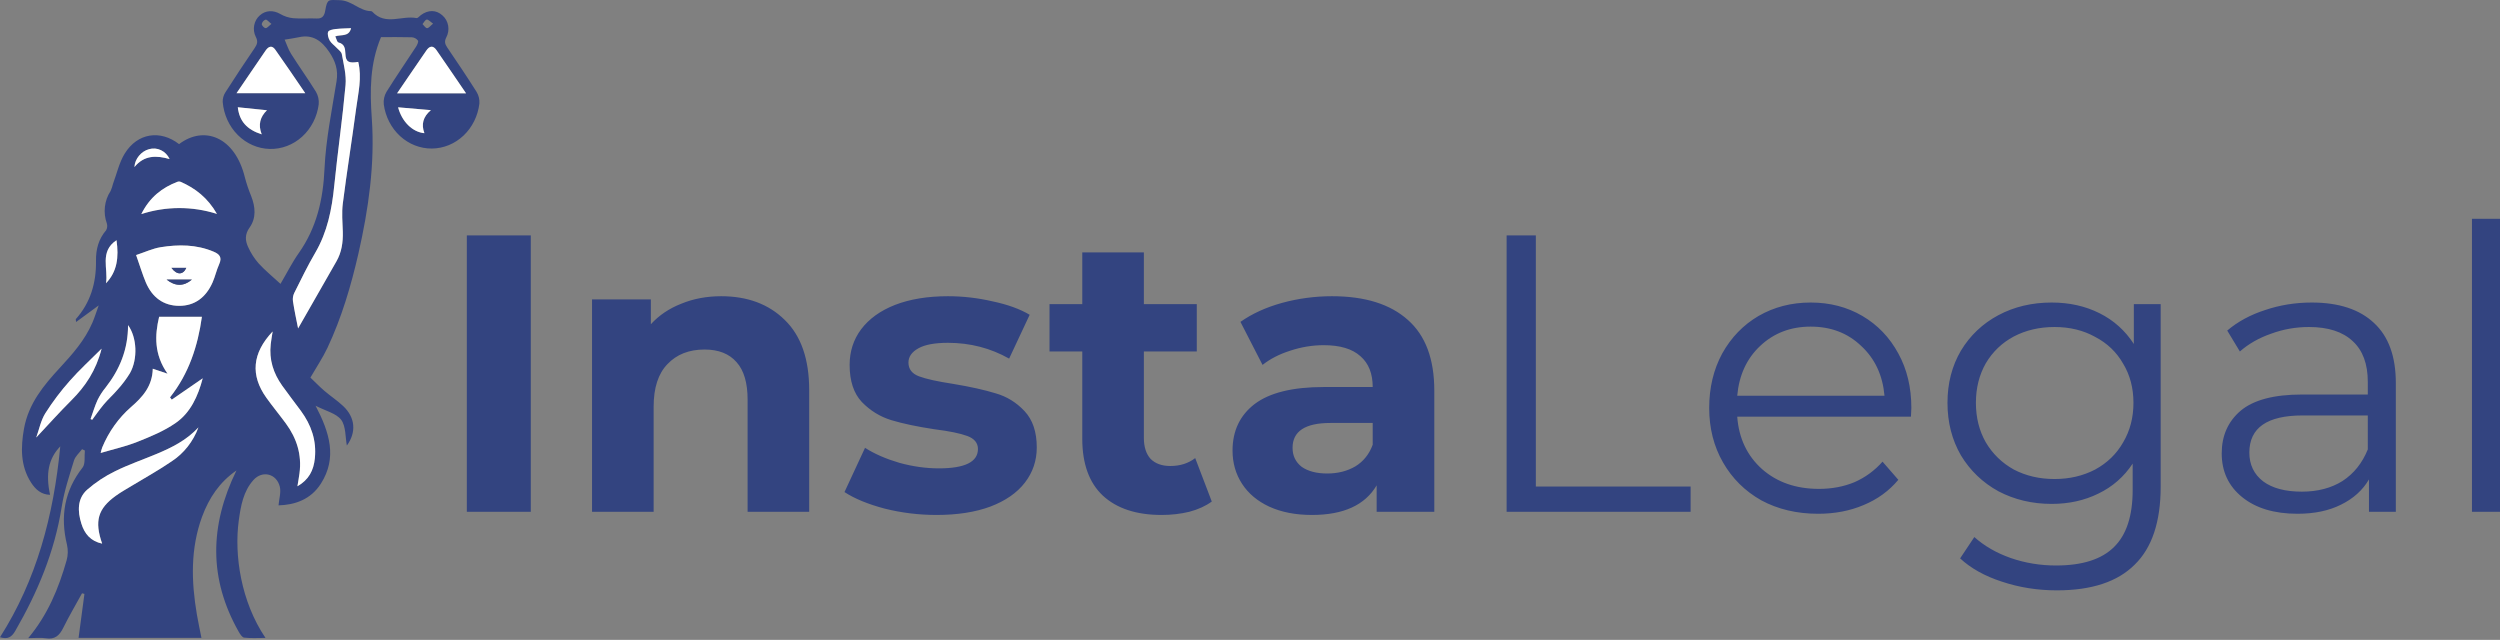 <svg width="168" height="43" viewBox="0 0 168 43" fill="none" xmlns="http://www.w3.org/2000/svg">
<rect x="0" y="0" width="168" height="43" fill="#808080" stroke="none"/>
<path d="M15.89 31.615C14.749 32.4 14.049 33.461 13.582 34.716C12.793 36.868 12.852 39.079 13.232 41.304C13.319 41.817 13.432 42.326 13.537 42.864H5.28L5.674 39.91L5.512 39.869C5.089 40.642 4.641 41.4 4.25 42.191C3.994 42.718 3.672 42.985 3.096 42.894C2.737 42.838 2.364 42.883 1.896 42.883C3.209 41.316 3.941 39.537 4.476 37.657C4.571 37.318 4.58 36.957 4.503 36.613C4.032 34.684 4.336 32.969 5.551 31.417C5.747 31.166 5.66 30.662 5.703 30.276L5.515 30.184C5.329 30.436 5.06 30.66 4.972 30.947C4.657 31.977 4.311 33.011 4.144 34.073C3.665 37.097 2.518 39.812 1.026 42.396C0.781 42.819 0.523 42.979 0 42.822C2.45 38.977 3.599 34.691 4.05 29.997C3.254 30.819 3.061 31.847 3.364 33.251C2.772 33.24 2.384 32.891 2.082 32.421C1.368 31.303 1.39 30.062 1.613 28.806C1.917 27.116 2.934 25.896 4.016 24.724C4.862 23.805 5.698 22.874 6.211 21.68C6.363 21.327 6.477 20.954 6.632 20.523L5.115 21.637C5.099 21.5 5.083 21.459 5.094 21.446C6.074 20.35 6.474 19.016 6.451 17.523C6.44 16.749 6.627 16.061 7.13 15.475C7.169 15.407 7.193 15.33 7.202 15.251C7.211 15.172 7.203 15.091 7.18 15.016C7.051 14.659 7.006 14.274 7.05 13.894C7.093 13.514 7.224 13.152 7.43 12.839C7.5 12.682 7.555 12.518 7.595 12.35C7.852 11.665 8.012 10.915 8.385 10.315C9.243 8.93 10.774 8.71 12.034 9.685C13.704 8.414 15.787 9.182 16.456 11.922C16.569 12.349 16.709 12.766 16.877 13.172C17.164 13.903 17.231 14.649 16.772 15.292C16.443 15.75 16.475 16.171 16.673 16.597C16.855 17.004 17.095 17.378 17.385 17.706C17.822 18.183 18.325 18.591 18.849 19.076C19.269 18.363 19.627 17.645 20.079 17.005C21.271 15.312 21.715 13.429 21.808 11.325C21.898 9.363 22.305 7.414 22.615 5.468C22.743 4.704 22.533 4.098 22.126 3.496C21.613 2.73 21.001 2.297 20.09 2.5C19.773 2.57 19.448 2.611 19.129 2.664C19.271 2.987 19.379 3.337 19.564 3.623C20.105 4.479 20.695 5.301 21.231 6.166C21.38 6.419 21.445 6.718 21.417 7.015C21.308 7.859 20.912 8.631 20.305 9.183C19.698 9.735 18.921 10.029 18.124 10.009C17.327 9.989 16.564 9.656 15.982 9.074C15.399 8.493 15.038 7.702 14.966 6.853C14.959 6.623 15.022 6.397 15.145 6.208C15.787 5.204 16.442 4.211 17.113 3.23C17.286 2.975 17.353 2.785 17.186 2.47C17.069 2.235 17.032 1.963 17.081 1.702C17.13 1.441 17.262 1.207 17.455 1.038C17.848 0.68 18.375 0.672 18.833 0.939C19.104 1.097 19.402 1.194 19.71 1.224C20.233 1.27 20.763 1.218 21.289 1.244C21.674 1.263 21.802 1.041 21.857 0.705C21.994 -0.109 22.089 -0.002 22.819 0.012C23.638 0.027 24.162 0.742 24.93 0.748C24.964 0.75 24.996 0.765 25.021 0.79C25.907 1.742 27.008 1.02 27.991 1.215C28.073 1.231 28.185 1.089 28.28 1.017C28.776 0.648 29.319 0.654 29.734 1.037C29.934 1.21 30.07 1.454 30.117 1.725C30.164 1.995 30.119 2.275 29.991 2.513C29.85 2.787 29.901 2.961 30.053 3.189C30.72 4.172 31.386 5.159 32.021 6.167C32.167 6.402 32.235 6.681 32.215 6.962C32.114 7.792 31.736 8.555 31.15 9.11C30.563 9.666 29.808 9.975 29.025 9.982C28.241 9.989 27.482 9.692 26.887 9.147C26.293 8.602 25.903 7.845 25.79 7.017C25.759 6.72 25.824 6.421 25.974 6.169C26.615 5.142 27.3 4.149 27.959 3.138C28.037 3.018 28.137 2.8 28.087 2.727C28.037 2.662 27.975 2.609 27.905 2.571C27.835 2.533 27.758 2.511 27.68 2.505C26.954 2.483 26.226 2.496 25.603 2.496C24.848 4.297 24.854 6.103 24.984 7.943C25.2 11.028 24.767 14.037 24.086 17.039C23.583 19.231 22.952 21.361 22.004 23.377C21.693 24.037 21.281 24.645 20.859 25.374C21.151 25.648 21.459 25.974 21.794 26.26C22.203 26.612 22.657 26.908 23.052 27.278C23.891 28.063 23.95 29.059 23.309 29.941C23.203 29.393 23.251 28.639 22.924 28.208C22.597 27.778 21.885 27.614 21.207 27.267C22.152 29.07 22.671 30.765 21.564 32.5C20.871 33.587 19.793 33.929 18.717 33.961C18.756 33.517 18.894 33.083 18.805 32.711C18.589 31.826 17.634 31.593 17.037 32.251C16.351 33.009 16.178 34.002 16.044 34.991C15.733 37.298 16.188 40.423 17.84 42.868C17.327 42.868 16.864 42.9 16.406 42.849C16.271 42.834 16.13 42.608 16.039 42.449C14.035 38.91 14.071 35.336 15.89 31.615ZM10.265 24.779C10.238 25.974 9.552 26.706 8.794 27.364C7.965 28.091 7.306 29.016 6.871 30.063C6.827 30.186 6.791 30.313 6.764 30.441C7.623 30.186 8.457 30.003 9.244 29.688C10.124 29.336 11.023 28.965 11.809 28.422C12.8 27.737 13.306 26.627 13.622 25.423L11.541 26.855L11.424 26.701C12.689 25.11 13.296 23.238 13.567 21.286H10.692C10.396 22.541 10.347 23.811 11.257 25.111L10.265 24.779ZM20.03 22.071C20.88 20.589 21.743 19.079 22.608 17.571C22.959 16.96 23.055 16.291 23.035 15.587C23.019 14.954 22.961 14.31 23.035 13.688C23.309 11.552 23.649 9.426 23.933 7.292C24.07 6.26 24.336 5.227 24.073 4.171C23.432 4.274 23.233 4.171 23.21 3.623C23.193 3.24 23.145 2.967 22.741 2.863C22.648 2.838 22.603 2.601 22.529 2.452C22.95 2.315 23.439 2.501 23.592 1.904C23.216 1.923 22.88 1.922 22.549 1.963C22.371 1.985 22.103 2.03 22.05 2.15C21.986 2.298 22.061 2.561 22.156 2.731C22.265 2.922 22.463 3.053 22.616 3.218C22.744 3.355 22.942 3.492 22.97 3.649C23.089 4.334 23.28 5.045 23.22 5.725C23.018 7.978 22.689 10.22 22.462 12.472C22.301 14.076 21.993 15.609 21.18 17.002C20.667 17.876 20.222 18.797 19.769 19.706C19.689 19.875 19.659 20.067 19.686 20.254C19.78 20.842 19.909 21.437 20.032 22.071H20.03ZM9.146 17.14C9.402 17.86 9.568 18.43 9.796 18.972C10.228 19.993 10.996 20.553 12.04 20.553C13.084 20.553 13.842 19.983 14.287 18.976C14.46 18.584 14.55 18.154 14.727 17.762C14.945 17.284 14.748 17.077 14.357 16.913C13.202 16.424 11.997 16.42 10.798 16.613C10.26 16.699 9.745 16.943 9.146 17.14ZM6.865 36.532C6.333 35.01 6.581 34.18 7.798 33.307C8.149 33.055 8.528 32.848 8.896 32.622C9.778 32.084 10.684 31.584 11.54 31C12.355 30.469 12.985 29.669 13.336 28.721C12.543 29.578 11.552 30.07 10.528 30.502C9.597 30.891 8.64 31.217 7.736 31.666C7.06 31.993 6.426 32.413 5.852 32.916C5.192 33.51 5.211 34.358 5.467 35.179C5.683 35.872 6.087 36.366 6.865 36.532ZM18.322 22.275C16.94 23.741 16.82 25.221 17.9 26.733C18.321 27.323 18.784 27.88 19.212 28.463C19.93 29.445 20.29 30.547 20.123 31.806C20.087 32.08 20.038 32.343 19.984 32.677C20.754 32.236 21.073 31.607 21.155 30.797C21.277 29.589 20.905 28.552 20.223 27.618C19.805 27.047 19.369 26.492 18.96 25.915C18.375 25.093 18.072 24.17 18.19 23.122C18.22 22.874 18.267 22.628 18.322 22.275ZM31.319 6.271C30.642 5.281 29.991 4.319 29.328 3.364C29.093 3.026 28.858 3.09 28.64 3.407C28.235 4.008 27.821 4.603 27.412 5.2C27.169 5.553 26.928 5.91 26.683 6.27L31.319 6.271ZM20.512 6.262C19.819 5.249 19.169 4.283 18.499 3.333C18.276 3.016 18.04 3.109 17.843 3.4C17.464 3.956 17.083 4.509 16.705 5.066L15.889 6.262H20.512ZM14.579 14.374C13.959 13.292 13.121 12.646 12.132 12.217C12.068 12.193 11.999 12.193 11.935 12.217C10.909 12.611 10.068 13.243 9.498 14.39C11.154 13.854 12.92 13.849 14.579 14.374ZM6.828 23.43C6.042 24.219 5.33 24.866 4.697 25.589C4.09 26.27 3.537 27.003 3.043 27.781C2.745 28.26 2.628 28.869 2.434 29.407C3.24 28.551 3.996 27.703 4.795 26.907C5.73 25.967 6.452 24.908 6.828 23.43ZM6.086 28.163L6.195 28.212C6.451 27.864 6.7 27.501 6.98 27.173C7.259 26.844 7.621 26.522 7.911 26.174C8.217 25.838 8.492 25.471 8.733 25.078C9.273 24.119 9.203 22.676 8.604 21.85C8.604 23.47 8.048 24.831 7.103 26.036C6.89 26.294 6.706 26.578 6.556 26.882C6.368 27.289 6.239 27.732 6.086 28.159V28.163ZM28.956 7.401L26.752 7.212C27.009 8.184 27.722 8.88 28.521 8.952C28.298 8.36 28.421 7.856 28.956 7.401ZM17.587 9.029C17.331 8.362 17.489 7.852 17.939 7.408L15.98 7.207C16.085 8.129 16.573 8.702 17.587 9.029ZM7.122 19.037C7.879 18.246 7.993 17.283 7.83 16.142C6.663 16.912 7.291 18.087 7.122 19.037ZM11.398 10.689C11.276 10.424 11.07 10.212 10.818 10.091C10.565 9.97 10.281 9.946 10.014 10.025C9.489 10.162 9.06 10.671 9.033 11.226C9.696 10.415 10.515 10.433 11.398 10.689ZM18.239 1.605C18.059 1.468 17.943 1.307 17.846 1.319C17.783 1.341 17.727 1.379 17.682 1.431C17.637 1.484 17.605 1.547 17.59 1.616C17.59 1.715 17.753 1.89 17.854 1.89C17.955 1.89 18.063 1.746 18.239 1.605ZM29.102 1.589C28.906 1.452 28.781 1.302 28.677 1.315C28.573 1.327 28.488 1.509 28.394 1.618C28.497 1.716 28.594 1.892 28.703 1.892C28.812 1.892 28.917 1.739 29.102 1.589Z" fill="#334480"/>
<path d="M10.267 24.778L11.258 25.112C10.349 23.812 10.397 22.541 10.694 21.287H13.568C13.297 23.24 12.691 25.112 11.425 26.703L11.543 26.856L13.623 25.421C13.307 26.625 12.801 27.733 11.811 28.419C11.028 28.967 10.13 29.333 9.246 29.685C8.458 30 7.624 30.184 6.765 30.439C6.792 30.31 6.828 30.184 6.872 30.061C7.307 29.013 7.966 28.089 8.795 27.362C9.552 26.706 10.24 25.973 10.267 24.778Z" fill="white"/>
<path d="M20.032 22.071C19.904 21.437 19.775 20.838 19.687 20.242C19.661 20.055 19.69 19.863 19.77 19.694C20.227 18.785 20.668 17.864 21.181 16.99C21.998 15.597 22.305 14.064 22.463 12.46C22.691 10.207 23.018 7.967 23.221 5.712C23.283 5.027 23.093 4.325 22.971 3.637C22.943 3.475 22.746 3.342 22.617 3.205C22.465 3.041 22.266 2.91 22.157 2.719C22.063 2.555 21.988 2.288 22.052 2.138C22.104 2.016 22.372 1.973 22.551 1.951C22.883 1.909 23.219 1.911 23.593 1.892C23.441 2.488 22.952 2.303 22.53 2.44C22.605 2.594 22.648 2.833 22.742 2.851C23.146 2.955 23.195 3.229 23.211 3.611C23.234 4.159 23.427 4.264 24.074 4.159C24.331 5.215 24.074 6.248 23.935 7.28C23.65 9.414 23.309 11.54 23.037 13.676C22.957 14.298 23.015 14.942 23.037 15.575C23.055 16.279 22.96 16.945 22.61 17.558C21.745 19.079 20.881 20.589 20.032 22.071Z" fill="white"/>
<path d="M9.146 17.14C9.743 16.943 10.259 16.699 10.796 16.612C11.997 16.419 13.196 16.423 14.355 16.912C14.74 17.076 14.944 17.283 14.726 17.761C14.549 18.15 14.459 18.583 14.286 18.975C13.841 19.982 13.087 20.557 12.039 20.552C10.991 20.546 10.227 19.991 9.796 18.971C9.569 18.43 9.402 17.86 9.146 17.14ZM11.198 18.791C11.772 19.246 12.335 19.261 12.893 18.791H11.198ZM11.521 18.001C11.885 18.498 12.306 18.48 12.516 18.001H11.521Z" fill="white"/>
<path d="M6.865 36.532C6.088 36.366 5.676 35.87 5.465 35.178C5.208 34.357 5.192 33.509 5.849 32.915C6.424 32.413 7.058 31.993 7.735 31.666C8.639 31.217 9.597 30.892 10.527 30.502C11.553 30.073 12.542 29.581 13.334 28.721C12.983 29.669 12.353 30.469 11.539 31C10.685 31.587 9.778 32.087 8.889 32.625C8.521 32.85 8.143 33.056 7.791 33.31C6.581 34.18 6.333 35.01 6.865 36.532Z" fill="white"/>
<path d="M18.322 22.275C18.267 22.627 18.221 22.874 18.194 23.123C18.073 24.171 18.376 25.092 18.963 25.916C19.372 26.493 19.809 27.049 20.227 27.619C20.91 28.553 21.281 29.589 21.159 30.799C21.077 31.61 20.754 32.239 19.988 32.678C20.042 32.344 20.091 32.077 20.127 31.807C20.293 30.548 19.936 29.447 19.216 28.465C18.788 27.88 18.325 27.323 17.904 26.734C16.82 25.22 16.938 23.741 18.322 22.275Z" fill="white"/>
<path d="M31.319 6.271H26.684C26.929 5.911 27.17 5.555 27.413 5.201C27.822 4.603 28.235 4.008 28.641 3.408C28.859 3.086 29.094 3.027 29.329 3.366C29.991 4.319 30.642 5.281 31.319 6.271Z" fill="white"/>
<path d="M20.513 6.262H15.896L16.705 5.073C17.09 4.518 17.465 3.963 17.842 3.407C18.04 3.115 18.277 3.023 18.499 3.34C19.17 4.283 19.819 5.249 20.513 6.262Z" fill="white"/>
<path d="M14.579 14.375C12.919 13.847 11.152 13.851 9.495 14.386C10.069 13.239 10.905 12.605 11.931 12.213C11.995 12.19 12.064 12.19 12.128 12.213C13.121 12.646 13.959 13.293 14.579 14.375Z" fill="white"/>
<path d="M6.828 23.43C6.45 24.91 5.731 25.97 4.795 26.901C3.995 27.698 3.24 28.545 2.434 29.401C2.628 28.863 2.744 28.255 3.043 27.775C3.537 26.997 4.09 26.264 4.696 25.583C5.33 24.861 6.041 24.216 6.828 23.43Z" fill="white"/>
<path d="M6.086 28.159C6.24 27.73 6.368 27.289 6.556 26.878C6.707 26.574 6.89 26.29 7.103 26.033C8.048 24.827 8.608 23.467 8.605 21.848C9.202 22.669 9.273 24.118 8.733 25.075C8.492 25.468 8.217 25.835 7.911 26.171C7.616 26.519 7.269 26.822 6.98 27.17C6.69 27.518 6.452 27.86 6.196 28.208L6.086 28.159Z" fill="white"/>
<path d="M28.956 7.402C28.422 7.852 28.299 8.361 28.521 8.951C27.722 8.878 27.01 8.182 26.752 7.211L28.956 7.402Z" fill="white"/>
<path d="M17.587 9.029C16.573 8.702 16.084 8.129 15.98 7.207L17.939 7.408C17.488 7.854 17.327 8.361 17.587 9.029Z" fill="white"/>
<path d="M7.122 19.036C7.293 18.087 6.663 16.91 7.83 16.142C7.992 17.284 7.879 18.247 7.122 19.036Z" fill="white"/>
<path d="M11.398 10.689C10.516 10.439 9.696 10.415 9.034 11.226C9.06 10.678 9.49 10.163 10.015 10.025C10.282 9.947 10.566 9.97 10.819 10.092C11.071 10.213 11.276 10.424 11.398 10.689Z" fill="white"/>
<path d="M11.198 18.791H12.893C12.338 19.261 11.775 19.246 11.198 18.791Z" fill="#334480"/>
<path d="M11.524 18.002H12.519C12.309 18.482 11.886 18.498 11.524 18.002Z" fill="#334480"/>
<path d="M31.371 15.82H35.669V34.392H31.371V15.82ZM48.461 19.906C50.23 19.906 51.654 20.436 52.733 21.498C53.83 22.559 54.378 24.133 54.378 26.22V34.392H50.239V26.857C50.239 25.725 49.991 24.885 49.496 24.337C49.001 23.77 48.284 23.488 47.347 23.488C46.303 23.488 45.472 23.815 44.853 24.469C44.233 25.106 43.924 26.061 43.924 27.335V34.392H39.785V20.118H43.738V21.789C44.286 21.188 44.968 20.728 45.781 20.41C46.595 20.074 47.488 19.906 48.461 19.906ZM62.932 34.605C61.747 34.605 60.588 34.463 59.456 34.18C58.325 33.88 57.422 33.508 56.75 33.066L58.13 30.094C58.766 30.501 59.536 30.837 60.438 31.102C61.34 31.35 62.225 31.474 63.091 31.474C64.842 31.474 65.718 31.041 65.718 30.174C65.718 29.767 65.479 29.475 65.002 29.298C64.524 29.121 63.79 28.971 62.799 28.847C61.632 28.67 60.668 28.467 59.907 28.237C59.147 28.007 58.484 27.6 57.917 27.016C57.369 26.433 57.095 25.601 57.095 24.522C57.095 23.62 57.352 22.824 57.864 22.134C58.395 21.427 59.156 20.878 60.146 20.489C61.154 20.1 62.34 19.906 63.702 19.906C64.71 19.906 65.709 20.021 66.7 20.251C67.708 20.463 68.54 20.764 69.194 21.153L67.814 24.098C66.558 23.39 65.187 23.037 63.702 23.037C62.817 23.037 62.154 23.16 61.712 23.408C61.27 23.655 61.048 23.974 61.048 24.363C61.048 24.805 61.287 25.115 61.765 25.292C62.242 25.469 63.003 25.637 64.046 25.796C65.214 25.99 66.169 26.203 66.912 26.433C67.655 26.645 68.301 27.043 68.849 27.627C69.397 28.21 69.671 29.024 69.671 30.068C69.671 30.952 69.406 31.739 68.875 32.429C68.345 33.119 67.567 33.658 66.54 34.047C65.532 34.419 64.329 34.605 62.932 34.605ZM81.432 33.703C81.025 34.003 80.521 34.233 79.92 34.392C79.336 34.534 78.717 34.605 78.062 34.605C76.364 34.605 75.046 34.171 74.109 33.304C73.189 32.438 72.729 31.164 72.729 29.484V23.62H70.527V20.436H72.729V16.96H76.868V20.436H80.424V23.62H76.868V29.431C76.868 30.032 77.019 30.501 77.32 30.837C77.638 31.155 78.08 31.315 78.646 31.315C79.3 31.315 79.858 31.138 80.318 30.784L81.432 33.703ZM89.513 19.906C91.724 19.906 93.422 20.436 94.607 21.498C95.792 22.541 96.385 24.124 96.385 26.247V34.392H92.511V32.615C91.733 33.941 90.282 34.605 88.16 34.605C87.063 34.605 86.108 34.419 85.294 34.047C84.498 33.676 83.888 33.163 83.464 32.509C83.039 31.854 82.827 31.111 82.827 30.28C82.827 28.953 83.322 27.91 84.313 27.149C85.321 26.388 86.868 26.008 88.956 26.008H92.246C92.246 25.106 91.972 24.416 91.423 23.939C90.875 23.443 90.052 23.196 88.956 23.196C88.195 23.196 87.444 23.32 86.701 23.567C85.975 23.797 85.356 24.116 84.843 24.522L83.358 21.63C84.136 21.082 85.064 20.657 86.143 20.357C87.24 20.056 88.363 19.906 89.513 19.906ZM89.195 31.819C89.902 31.819 90.53 31.66 91.079 31.341C91.626 31.005 92.016 30.519 92.246 29.882V28.423H89.407C87.709 28.423 86.86 28.98 86.86 30.094C86.86 30.625 87.063 31.049 87.47 31.368C87.895 31.668 88.469 31.819 89.195 31.819ZM101.245 15.82H103.209V32.694H113.609V34.392H101.245V15.82ZM128.416 27.998H116.742C116.848 29.448 117.405 30.625 118.413 31.527C119.422 32.411 120.695 32.853 122.234 32.853C123.101 32.853 123.897 32.703 124.622 32.402C125.347 32.084 125.975 31.624 126.506 31.023L127.567 32.243C126.948 32.986 126.17 33.552 125.232 33.941C124.312 34.331 123.295 34.525 122.181 34.525C120.748 34.525 119.475 34.224 118.36 33.623C117.263 33.004 116.406 32.155 115.787 31.076C115.167 29.997 114.858 28.776 114.858 27.414C114.858 26.052 115.15 24.832 115.734 23.753C116.335 22.674 117.149 21.834 118.175 21.232C119.218 20.631 120.386 20.33 121.677 20.33C122.968 20.33 124.127 20.631 125.153 21.232C126.178 21.834 126.983 22.674 127.567 23.753C128.151 24.814 128.443 26.035 128.443 27.414L128.416 27.998ZM121.677 21.949C120.332 21.949 119.2 22.382 118.281 23.249C117.379 24.098 116.865 25.212 116.742 26.592H126.638C126.515 25.212 125.993 24.098 125.073 23.249C124.171 22.382 123.039 21.949 121.677 21.949ZM145.198 20.436V32.694C145.198 35.064 144.615 36.816 143.447 37.948C142.297 39.097 140.555 39.672 138.22 39.672C136.929 39.672 135.7 39.478 134.532 39.089C133.382 38.717 132.445 38.195 131.72 37.523L132.675 36.09C133.347 36.692 134.161 37.16 135.116 37.497C136.089 37.833 137.106 38.001 138.167 38.001C139.936 38.001 141.236 37.585 142.067 36.754C142.899 35.94 143.315 34.666 143.315 32.933V31.155C142.731 32.04 141.961 32.712 141.006 33.172C140.068 33.632 139.025 33.862 137.875 33.862C136.566 33.862 135.372 33.579 134.293 33.013C133.232 32.429 132.392 31.624 131.773 30.598C131.171 29.555 130.871 28.378 130.871 27.069C130.871 25.761 131.171 24.593 131.773 23.567C132.392 22.541 133.232 21.745 134.293 21.179C135.355 20.613 136.549 20.33 137.875 20.33C139.06 20.33 140.131 20.569 141.086 21.047C142.041 21.524 142.81 22.214 143.394 23.116V20.436H145.198ZM138.061 32.19C139.069 32.19 139.98 31.978 140.794 31.553C141.607 31.111 142.235 30.501 142.678 29.723C143.137 28.944 143.368 28.06 143.368 27.069C143.368 26.079 143.137 25.203 142.678 24.443C142.235 23.664 141.607 23.063 140.794 22.639C139.998 22.196 139.087 21.975 138.061 21.975C137.053 21.975 136.142 22.187 135.328 22.612C134.532 23.037 133.904 23.638 133.444 24.416C133.002 25.194 132.781 26.079 132.781 27.069C132.781 28.06 133.002 28.944 133.444 29.723C133.904 30.501 134.532 31.111 135.328 31.553C136.142 31.978 137.053 32.19 138.061 32.19ZM155.348 20.33C157.17 20.33 158.567 20.79 159.54 21.71C160.513 22.612 161 23.956 161 25.743V34.392H159.195V32.217C158.771 32.942 158.143 33.508 157.312 33.915C156.498 34.322 155.525 34.525 154.393 34.525C152.836 34.525 151.598 34.154 150.678 33.411C149.758 32.668 149.299 31.686 149.299 30.466C149.299 29.28 149.723 28.325 150.572 27.6C151.439 26.875 152.81 26.512 154.685 26.512H159.116V25.663C159.116 24.46 158.78 23.549 158.108 22.93C157.435 22.294 156.454 21.975 155.162 21.975C154.278 21.975 153.429 22.125 152.615 22.426C151.801 22.709 151.103 23.107 150.519 23.62L149.67 22.214C150.378 21.613 151.227 21.153 152.217 20.834C153.208 20.498 154.252 20.33 155.348 20.33ZM154.685 33.039C155.746 33.039 156.657 32.8 157.418 32.323C158.178 31.827 158.744 31.12 159.116 30.2V27.918H154.738C152.35 27.918 151.156 28.75 151.156 30.413C151.156 31.226 151.466 31.872 152.085 32.349C152.704 32.809 153.57 33.039 154.685 33.039ZM166.116 14.705H168V34.392H166.116V14.705Z" fill="#334480"/>
</svg>

